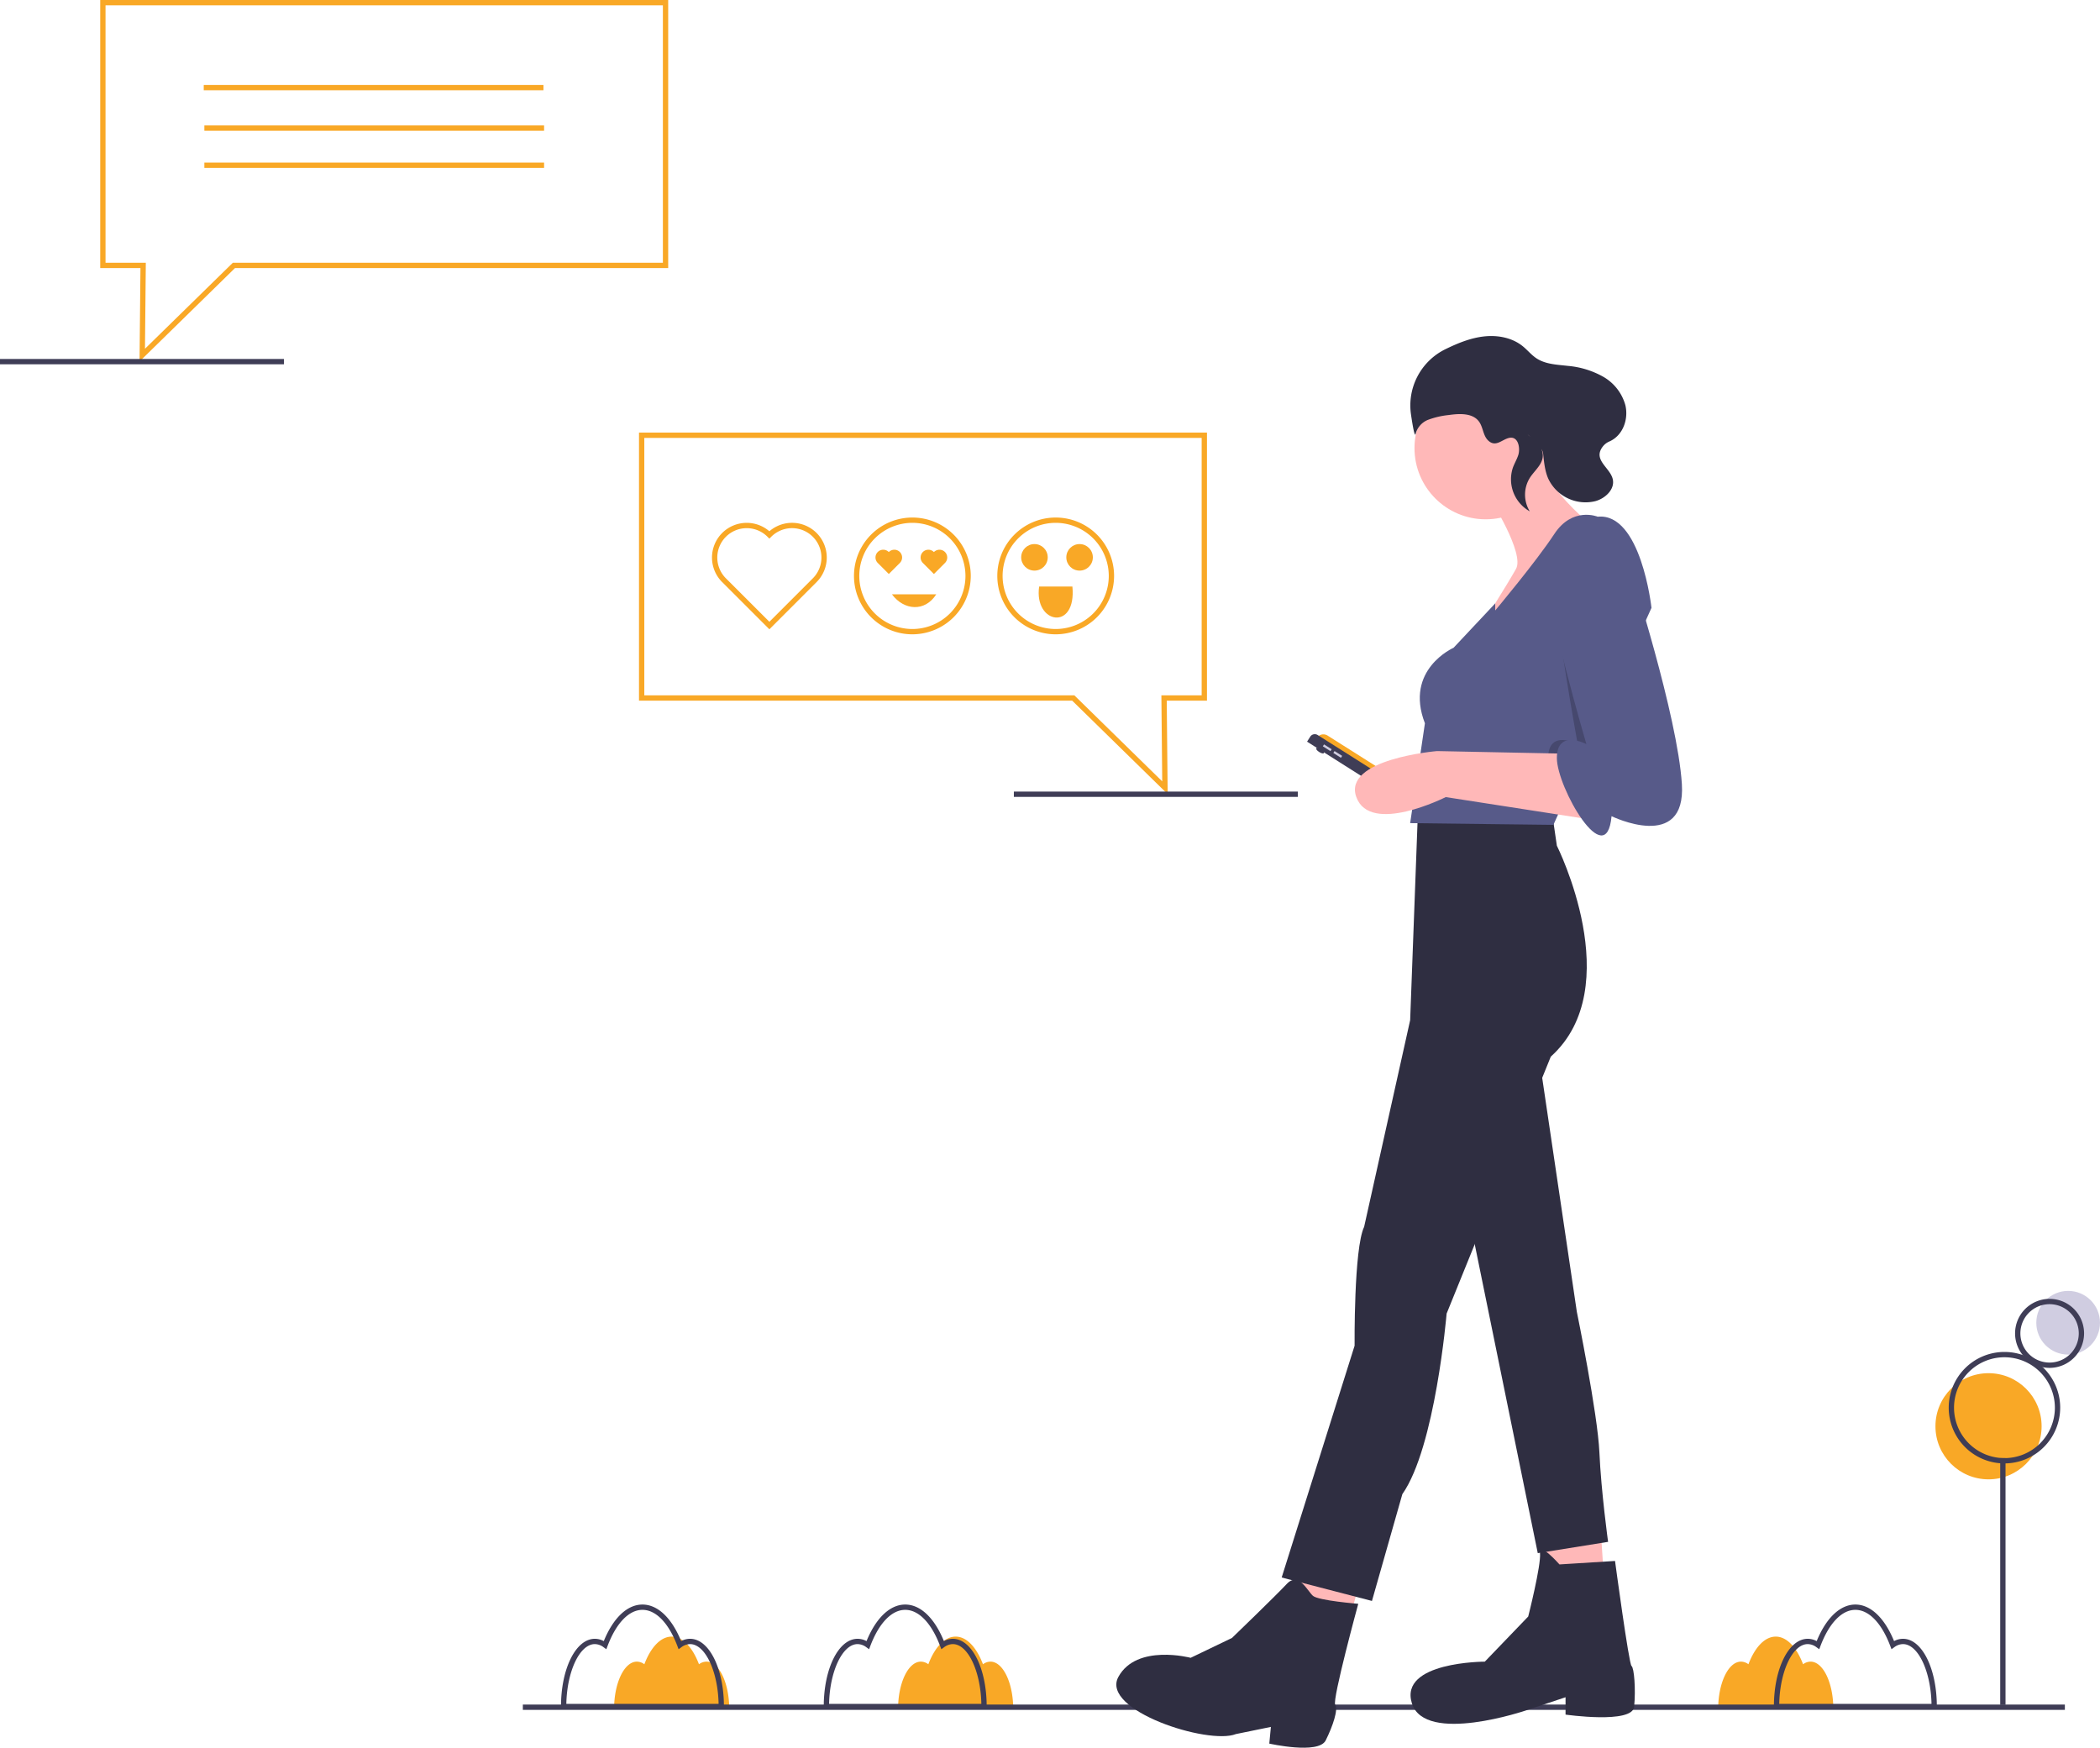 <svg id="ec936c20-b43f-4483-857e-3751b9040ca4" data-name="Layer 1" xmlns="http://www.w3.org/2000/svg" width="791.237" height="658.517" viewBox="0 0 791.237 658.517"><title>online_chat</title><path d="M577.556,746.826a4.777,4.777,0,0,0-2.816.991c-2.4-6.344-6.117-10.42-10.291-10.42s-7.891,4.077-10.291,10.42a4.777,4.777,0,0,0-2.816-.991c-4.743,0-8.588,8.021-8.588,17.916h43.391C586.144,754.847,582.299,746.826,577.556,746.826Z" transform="translate(-204.381 -120.742)" fill="#f9a826"/><path d="M470.556,746.826a4.777,4.777,0,0,0-2.816.991c-2.4-6.344-6.117-10.42-10.291-10.42s-7.891,4.077-10.291,10.42a4.777,4.777,0,0,0-2.816-.991c-4.743,0-8.588,8.021-8.588,17.916h43.391C479.144,754.847,475.299,746.826,470.556,746.826Z" transform="translate(-204.381 -120.742)" fill="#f9a826"/><path d="M886.556,746.826a4.777,4.777,0,0,0-2.816.991c-2.4-6.344-6.117-10.42-10.291-10.42s-7.891,4.077-10.291,10.42a4.777,4.777,0,0,0-2.816-.991c-4.743,0-8.588,8.021-8.588,17.916h43.391C895.144,754.847,891.299,746.826,886.556,746.826Z" transform="translate(-204.381 -120.742)" fill="#f9a826"/><rect x="197" y="642.258" width="581" height="2" fill="#3f3d56"/><path d="M576.144,764.742H514.753v-1c0-14.312,5.603-25.522,12.754-25.522a7.106,7.106,0,0,1,3.364.872c3.585-8.775,8.857-13.778,14.577-13.778s10.992,5.003,14.577,13.778a7.106,7.106,0,0,1,3.364-.872c7.152,0,12.754,11.211,12.754,25.522Zm-59.381-2h57.371c-.249-12.309-5.068-22.522-10.744-22.522a5.558,5.558,0,0,0-3.269,1.166l-1.059.768-.462-1.224c-3.275-8.653-8.068-13.616-13.151-13.616s-9.876,4.963-13.151,13.616l-.462,1.224-1.059-.768a5.558,5.558,0,0,0-3.269-1.166C521.831,740.219,517.012,750.433,516.763,762.742Z" transform="translate(-204.381 -120.742)" fill="#3f3d56"/><path d="M934.144,764.742h-61.392v-1c0-14.312,5.603-25.522,12.755-25.522a7.107,7.107,0,0,1,3.364.872c3.585-8.775,8.857-13.778,14.577-13.778,5.719,0,10.991,5.003,14.576,13.778a7.107,7.107,0,0,1,3.364-.872c7.152,0,12.755,11.211,12.755,25.522Zm-59.382-2h57.372c-.249-12.309-5.068-22.522-10.745-22.522a5.555,5.555,0,0,0-3.268,1.166l-1.06.768-.463-1.224c-3.274-8.653-8.068-13.616-13.15-13.616-5.083,0-9.877,4.963-13.151,13.616l-.463,1.224-1.06-.768a5.555,5.555,0,0,0-3.268-1.166C879.831,740.219,875.011,750.433,874.762,762.742Z" transform="translate(-204.381 -120.742)" fill="#3f3d56"/><path d="M477.144,764.742H415.753v-1c0-14.312,5.603-25.522,12.754-25.522a7.106,7.106,0,0,1,3.364.872c3.585-8.775,8.857-13.778,14.577-13.778s10.992,5.003,14.577,13.778a7.106,7.106,0,0,1,3.364-.872c7.152,0,12.754,11.211,12.754,25.522Zm-59.381-2h57.371c-.249-12.309-5.068-22.522-10.744-22.522a5.558,5.558,0,0,0-3.269,1.166l-1.059.768-.462-1.224c-3.275-8.653-8.068-13.616-13.151-13.616s-9.876,4.963-13.151,13.616l-.462,1.224-1.059-.768a5.558,5.558,0,0,0-3.269-1.166C422.831,740.219,418.012,750.433,417.763,762.742Z" transform="translate(-204.381 -120.742)" fill="#3f3d56"/><ellipse cx="701.775" cy="403.558" rx="0.638" ry="1.702" transform="translate(-219.003 659.808) rotate(-57.656)" fill="#3f3d56"/><path d="M721.118,385.901h0a2.978,2.978,0,0,1,2.978,2.978v44.665a2.978,2.978,0,0,1-2.978,2.978h0a0,0,0,0,1,0,0v-50.62A0,0,0,0,1,721.118,385.901Z" transform="matrix(0.535, -0.845, 0.845, 0.535, -215.783, 680.966)" fill="#f9a826"/><path d="M719.228,385.538h2.219a2.035,2.035,0,0,1,2.035,2.035v50.855a2.41,2.41,0,0,1-2.41,2.41h-1.844a0,0,0,0,1,0,0V385.538A0,0,0,0,1,719.228,385.538Z" transform="translate(-218.034 680.828) rotate(-57.656)" fill="#3f3d56"/><rect x="704.039" y="400.79" width="0.851" height="3.403" transform="translate(-216.852 661.584) rotate(-57.656)" fill="#d0cde1"/><rect x="707.992" y="403.293" width="0.851" height="3.403" transform="translate(-217.129 666.088) rotate(-57.656)" fill="#d0cde1"/><circle cx="559.773" cy="168.846" r="26.821" fill="#ffb8b8"/><path d="M765.79,308.558s13.083,20.606,9.813,26.494S762.192,356.967,762.192,356.967s45.138-33.363,39.25-40.558c0,0-13.41-11.448-14.065-18.644Z" transform="translate(-204.381 -120.742)" fill="#ffb8b8"/><polygon points="582.342 581.607 583.65 602.214 604.584 598.616 603.275 578.664 582.342 581.607" fill="#ffb8b8"/><polygon points="489.123 593.074 485.198 606.157 508.421 610.409 511.692 598.307 489.123 593.074" fill="#ffb8b8"/><path d="M788.849,424.837l2.126,14.555s26.821,53.315-2.29,79.481l-39.25,96.817s-4.252,50.371-16.681,68.034L721.307,723.955l-34.017-8.831,27.475-87.331s-.327-36.633,3.598-44.811l17.335-77.846,3.107-83.243S784.597,418.622,788.849,424.837Z" transform="translate(-204.381 -120.742)" fill="#2f2e41"/><path d="M783.78,515.584l14.719,99.434s7.85,38.269,8.504,52.988,3.271,33.69,3.271,33.69l-26.494,4.252-26.167-128.217Z" transform="translate(-204.381 -120.742)" fill="#2f2e41"/><path d="M812.89,708.891l-20.933,1.308s-7.793-8.831-7.331-4.252-4.444,23.877-4.444,23.877l-16.354,17.008s-32.381,0-27.475,15.7,43.175,2.617,43.175,2.617l14.719-4.906v6.542s25.185,3.598,25.84-2.944,0-14.719-.981-15.373S812.89,708.891,812.89,708.891Z" transform="translate(-204.381 -120.742)" fill="#2f2e41"/><path d="M716.144,725.036s-14.963-1.197-17.058-2.993-5.387-9.277-9.876-4.489-20.649,20.35-20.649,20.35l-15.562,7.482s-20.35-5.387-27.233,7.182,33.817,25.737,44.291,21.547l13.168-2.693-.599,6.285s18.554,4.19,21.248-1.197,4.788-11.671,3.591-13.467S716.144,725.036,716.144,725.036Z" transform="translate(-204.381 -120.742)" fill="#2f2e41"/><path d="M826.628,349.771l-23.171,51.264-10.061,22.255-3.729,8.252-53.969-.654,5.56-37.615c-7.85-20.279,10.794-28.456,10.794-28.456l15.7-16.73v2.666s15.373-18.317,22.242-28.783,16.354-6.542,16.354-6.542C822.703,313.792,826.628,349.771,826.628,349.771Z" transform="translate(-204.381 -120.742)" fill="#575a89"/><path d="M803.457,401.035l-10.061,22.255c-3.232-6.045-5.691-12.89-5.691-16.933,0-11.121,11.121-5.233,11.121-5.233s-8.995-49.226-8.995-63.945C789.831,327.402,797.982,370.789,803.457,401.035Z" transform="translate(-204.381 -120.742)" opacity="0.2"/><path d="M794.573,404.721l-48.736-.981s-35.652,2.944-30.419,17.335,33.69,0,33.69,0l56.913,8.831Z" transform="translate(-204.381 -120.742)" fill="#ffb8b8"/><path d="M803.732,318.044s-17.008,1.308-17.008,16.027,15.373,67.052,15.373,67.052-11.121-5.888-11.121,5.233,18.644,43.502,20.606,21.915c0,0,28.129,13.738,26.494-12.102s-19.298-80.463-19.298-80.463S816.815,317.063,803.732,318.044Z" transform="translate(-204.381 -120.742)" fill="#575a89"/><path d="M765.047,286.67c-1.878-1.818-1.844-4.883-3.357-7.014-2.377-3.346-7.326-3.122-11.39-2.544a31.391,31.391,0,0,0-7.948,1.847,7.832,7.832,0,0,0-4.598,5.265c-.318,1.318-1.02-2.422-1.734-7.266a23.593,23.593,0,0,1,12.913-24.62q.08-.039.158-.077c4.596-2.234,9.411-4.206,14.491-4.76s10.501.449,14.485,3.649c1.821,1.463,3.302,3.34,5.255,4.622,3.43,2.252,7.774,2.362,11.85,2.836a32.934,32.934,0,0,1,13.21,4.052,17.85,17.85,0,0,1,8.383,10.662c1.291,5.258-.816,11.473-5.985,13.754a6.229,6.229,0,0,0-2.336,1.714c-4.245,5.189,2.608,8.028,3.601,12.545.829,3.769-2.795,7.181-6.512,8.219a15.531,15.531,0,0,1-17.826-8.517c-1.275-2.956-1.565-6.227-1.912-9.428-.397-3.664-10.007-10.3-3.519-5.308a9.059,9.059,0,0,1,2.878,3.64c1.974,4.725-2.123,7.406-4.319,10.78a11.999,11.999,0,0,0-.068,12.688,13.834,13.834,0,0,1-6.359-16.464c.589-1.603,1.482-3.085,2.017-4.707.835-2.531.097-7.449-3.638-6.452C770.121,286.497,767.843,289.376,765.047,286.67Z" transform="translate(-204.381 -120.742)" fill="#2f2e41"/><circle cx="779.237" cy="498.398" r="12" fill="#d0cde1"/><circle cx="749.237" cy="537.398" r="20" fill="#f9a826"/><rect x="753.639" y="549.398" width="2" height="93" fill="#3f3d56"/><path d="M959.619,672.14a21,21,0,1,1,21-21A21.024,21.024,0,0,1,959.619,672.14Zm0-40a19,19,0,1,0,19,19A19.022,19.022,0,0,0,959.619,632.14Z" transform="translate(-204.381 -120.742)" fill="#3f3d56"/><path d="M976.619,636.14a13,13,0,1,1,13-13A13.015,13.015,0,0,1,976.619,636.14Zm0-24a11,11,0,1,0,11,11A11.012,11.012,0,0,0,976.619,612.14Z" transform="translate(-204.381 -120.742)" fill="#3f3d56"/><path d="M644.333,419.953l-35.971-35.211H445.144v-101h214v101H643.986ZM447.144,382.742H609.177l33.108,32.408-.319-32.408h15.178v-97h-210Z" transform="translate(-204.381 -120.742)" fill="#f9a826"/><path d="M256.955,256.952l.347-35.21H242.144v-101h214v101H292.927Zm-12.811-37.21h15.177l-.319,32.408,33.108-32.408h162.033v-97h-210Z" transform="translate(-204.381 -120.742)" fill="#f9a826"/><rect x="76.763" y="32" width="128" height="2" fill="#f9a826"/><path d="M494.263,357.854l-17.786-17.786a13.077,13.077,0,0,1,17.786-19.151,13.077,13.077,0,0,1,17.787,19.151Zm-8.54-38.105a11.072,11.072,0,0,0-7.833,18.905l16.372,16.372,16.373-16.372a11.077,11.077,0,0,0-15.666-15.666l-.707.707-.707-.707A11.044,11.044,0,0,0,485.723,319.749Z" transform="translate(-204.381 -120.742)" fill="#f9a826"/><path d="M556.263,328.755a2.922,2.922,0,1,0-4.132,4.132l4.132,4.132,4.132-4.132a2.922,2.922,0,1,0-4.132-4.132Z" transform="translate(-204.381 -120.742)" fill="#f9a826"/><path d="M539.263,328.755a2.922,2.922,0,1,0-4.132,4.132l4.132,4.132,4.132-4.132a2.922,2.922,0,1,0-4.132-4.132Z" transform="translate(-204.381 -120.742)" fill="#f9a826"/><path d="M548.144,359.742a22,22,0,1,1,22-22A22.025,22.025,0,0,1,548.144,359.742Zm0-42a20,20,0,1,0,20,20A20.023,20.023,0,0,0,548.144,317.742Z" transform="translate(-204.381 -120.742)" fill="#f9a826"/><path d="M602.144,359.742a22,22,0,1,1,22-22A22.025,22.025,0,0,1,602.144,359.742Zm0-42a20,20,0,1,0,20,20A20.023,20.023,0,0,0,602.144,317.742Z" transform="translate(-204.381 -120.742)" fill="#f9a826"/><circle cx="406.763" cy="210" r="5" fill="#f9a826"/><circle cx="389.763" cy="210" r="5" fill="#f9a826"/><path d="M595.911,341.742c-2.04,14.115,14.151,16.978,12.53-.001C608.537,341.729,596.564,341.75,595.911,341.742Z" transform="translate(-204.381 -120.742)" fill="#f9a826"/><path d="M540.439,344.671c4.573,6.147,12.479,6.699,16.705,0Z" transform="translate(-204.381 -120.742)" fill="#f9a826"/><rect x="77" y="47.258" width="128" height="2" fill="#f9a826"/><rect x="77" y="61.258" width="128" height="2" fill="#f9a826"/><rect y="135.258" width="107" height="2" fill="#3f3d56"/><rect x="382" y="298.258" width="107" height="2" fill="#3f3d56"/></svg>